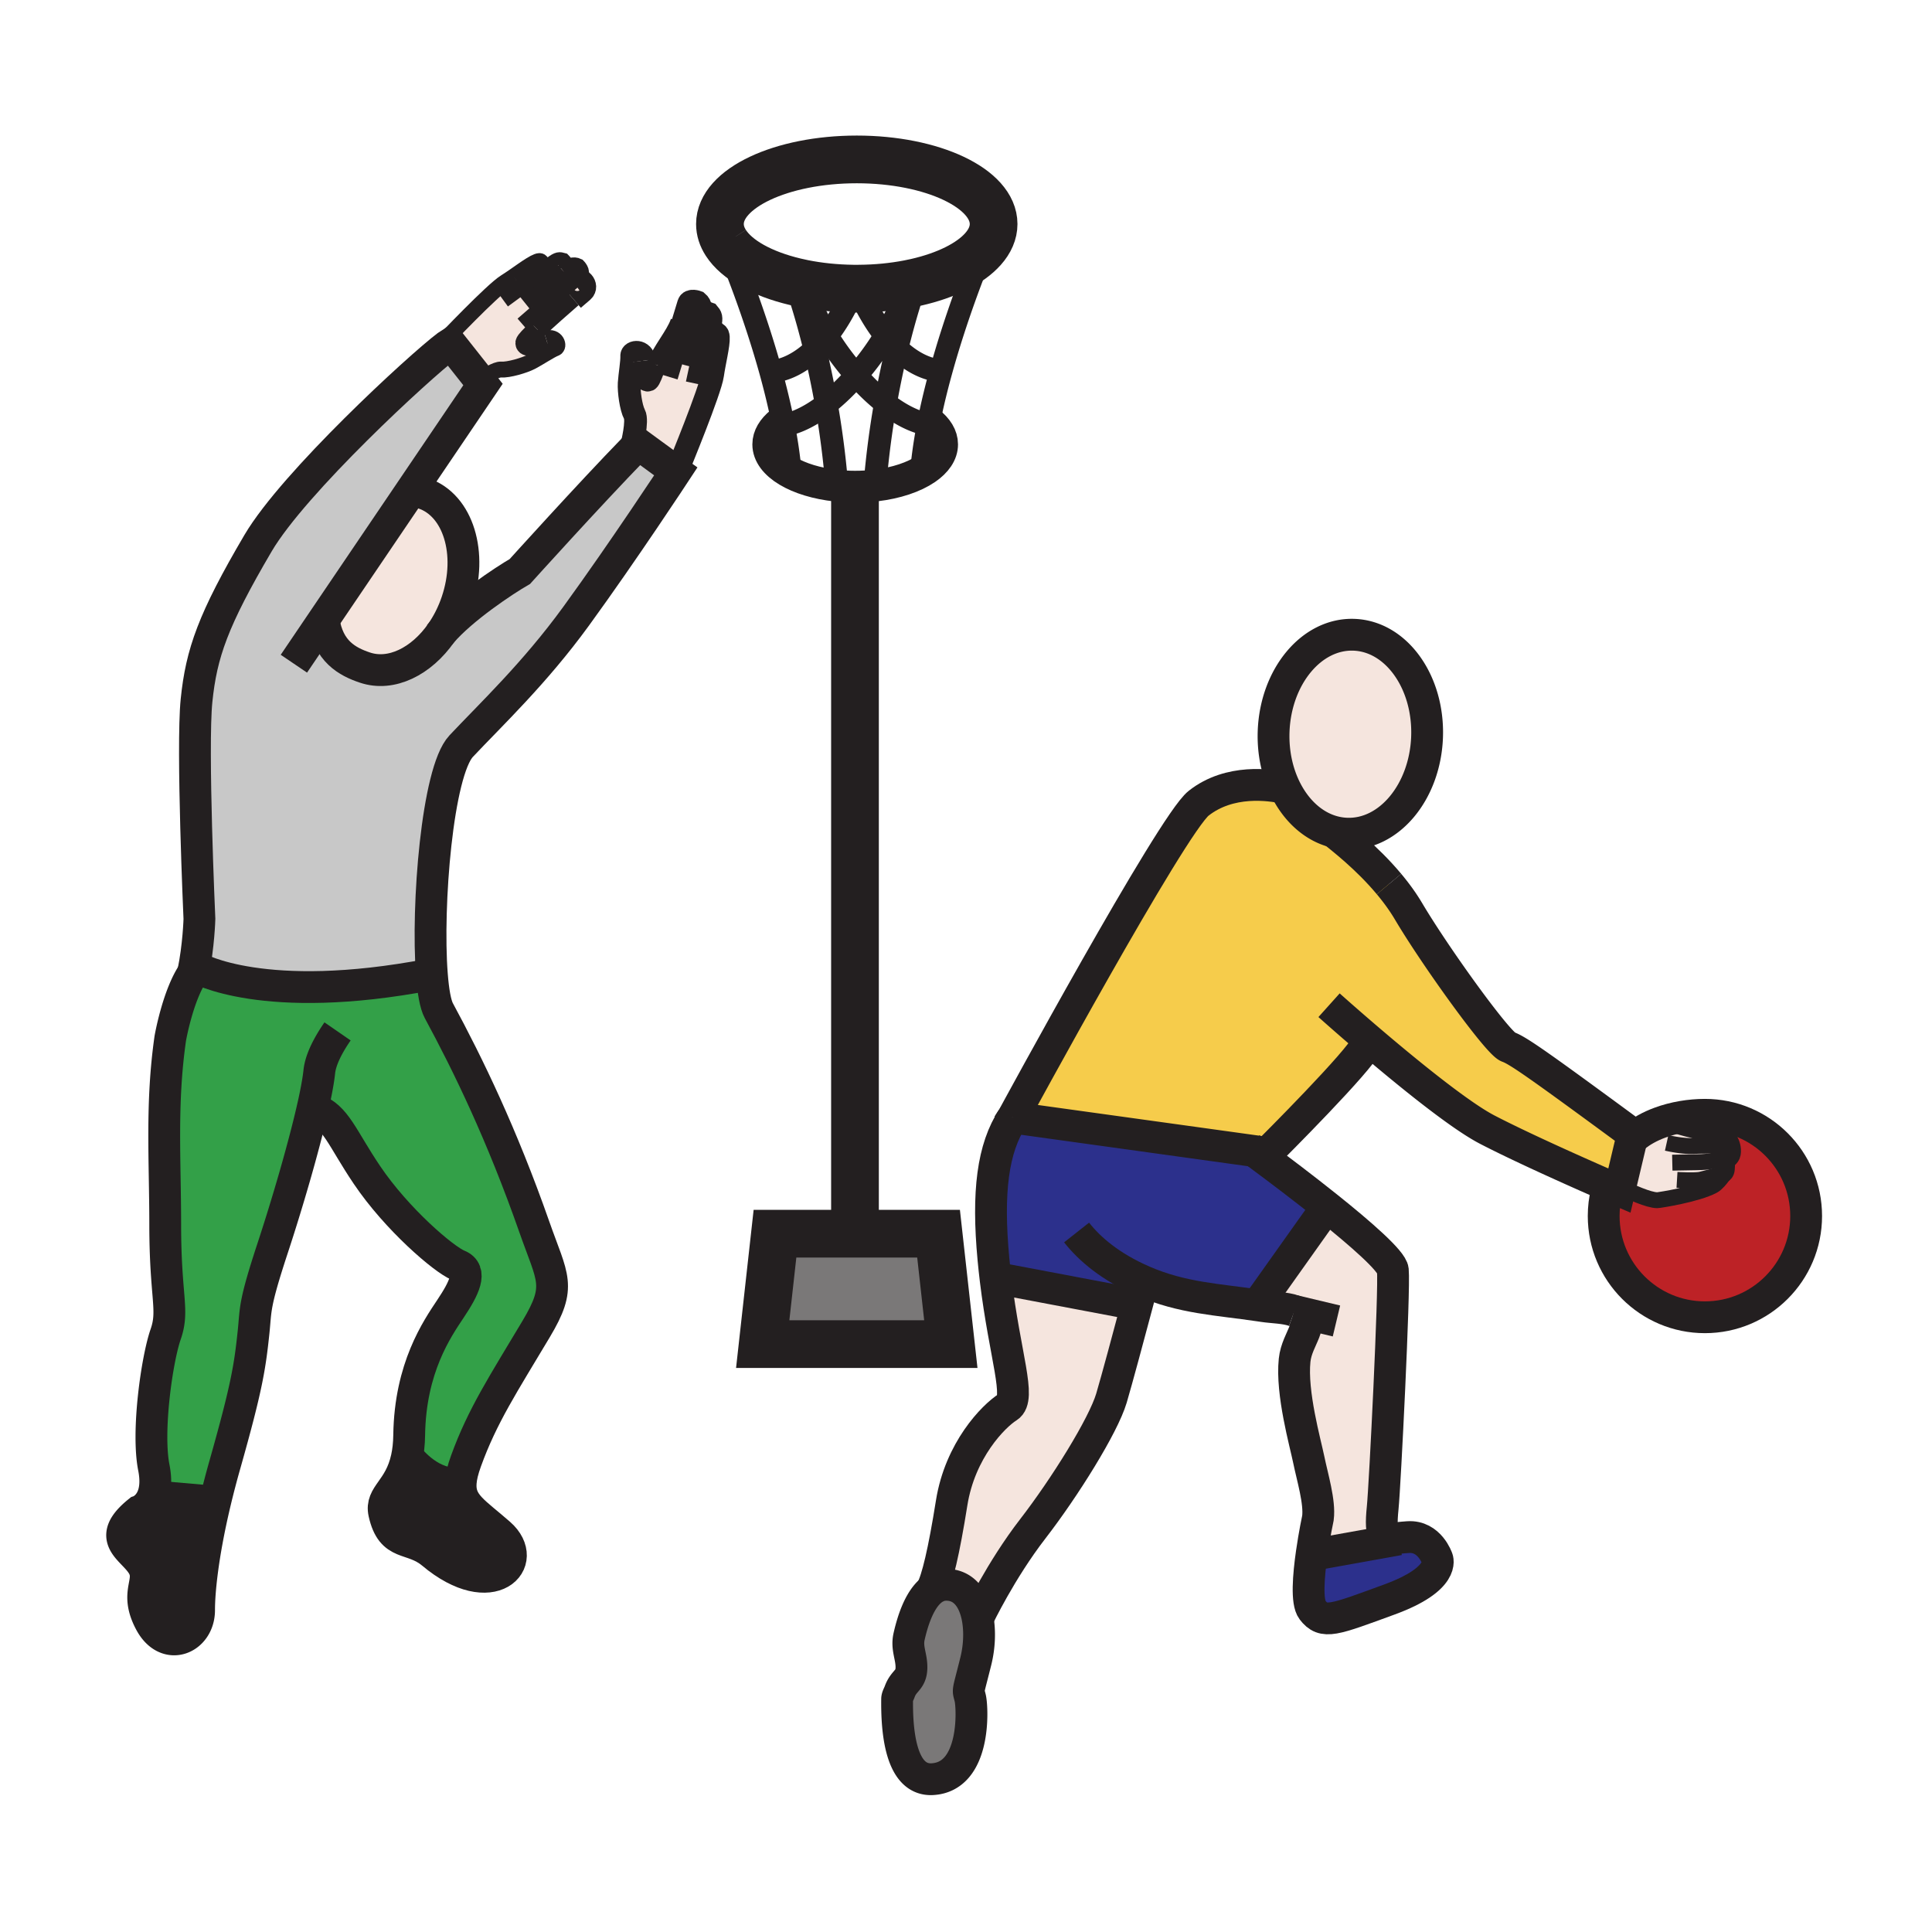 <?xml version="1.0"?><svg xmlns="http://www.w3.org/2000/svg" width="850.394" height="850.394" viewBox="0 0 850.394 850.394" overflow="visible"><path d="M551.97 506.63l-106.15-14.72s70.02-129.13 81.8-138.37c13.64-10.73 31.39-8.15 37.979-6.67 4.71 9.75 12.36 16.88 21.46 19.24 3.141 2.62 14.44 11.16 24.33 23.01 3.11 3.71 6.08 7.75 8.62 12.04 11.8 19.94 39.26 57.99 43.74 59.63 4.47 1.61 13.43 7.92 54.94 38.44l-.061.25-5.54 23.359-.29 1.22s-1.56-.67-4.22-1.829c-10.44-4.551-37.771-16.601-53.99-25.03-12.399-6.45-35.53-25.36-51.71-39.16l-1.34 1.61c-3.01 7.14-40.03 44.18-45.71 49.84-1.588-1.19-2.908-2.16-3.858-2.86z" fill="#f6cc4b"></path><path d="M555.83 509.49c6.5 4.819 17.67 13.22 28.439 21.84l-.89.87-28.899 40.69-.261 1.761c-18.26-2.71-33.84-3.24-51.02-10.721 0 0-1.12 4.24-2.75 10.37l-4.26-.88-54.94-10.39-2.99.359c-.359-2.96-.689-6.029-.99-9.21-2.75-29.52-.31-48.79 8.511-62.22.02-.02.029-.03.04-.05l106.149 14.72c.951.701 2.271 1.671 3.861 2.861z" fill="#2c308c"></path><path d="M730.63 494.16c6.26-2.32 13.28-3.47 19.8-3.47 24.61 0 44.57 19.939 44.57 44.55 0 24.609-19.96 44.569-44.57 44.569-24.6 0-44.55-19.96-44.55-44.569 0-3.62.43-7.15 1.26-10.54l1.44-2.47c2.66 1.159 4.22 1.829 4.22 1.829l.29-1.22.91.22c3.81 1.45 11.49 5.2 15.46 5.23.82 0 17.49-2.58 24.63-6.42 1.45-.78 3.44-3.11 4.32-4.54.68-.37 1.55-1.15 1.66-2.63.14-2.101.43-4.561-1.17-4.83.619-.22 2.05-.86 2.31-2.271.34-1.8-.35-4-1.05-4.989l-.45-.021c1.38-.84 1.18-2.89-.32-3.68-1.56-.82-6.85.28-15.89-1.87-4.81-1.148-9.32-3.058-12.87-2.878z" fill="#bd2226"></path><path fill="#7a7878" d="M376.33 543.02h36.79l5.4 48.6h-82.8l5.4-48.6z"></path><path d="M91.01 660.67l3.58.86c-5.76 24.29-6.98 40.26-6.96 47.16.03 12.6-14.35 18.84-21.52 5.3-7.19-13.51 1.09-17.63-3.35-25.021-4.47-7.399-16.87-11.56-1.62-23.779 0 0 4.06-1.311 6.08-6.54l1.01.04 22.78 1.98zM219.93 675.15c13.98 12.279-3.39 30.64-29.65 8.6-9.27-7.77-17.79-2.54-21.17-17.8-1.78-7.96 6.83-9.99 9.93-24.21l1.17.25s9.88 12.79 22.57 10.71c-.65 9.39 6.05 12.7 17.15 22.45z" fill="#231f20"></path><path d="M409.99 699.95c1.79-1.44 3.87-2.34 6.28-2.38 7.95-.15 12.42 6.18 14.01 14.479 1.13 5.92.81 12.851-.761 19.15-3.76 15.14-3.46 11.87-2.439 16.33 1.02 4.479 2.51 34.62-16.76 35.6-15.07.771-15.55-25.13-15.44-35.3.01-.98.77-2.19 1.09-3.09 1.86-5.3 5.14-4.931 5.22-10.75.06-4.88-2.18-8.5-1.06-13.561 1.33-5.888 4.17-15.918 9.86-20.478z" fill="#7a7878"></path><path d="M632.62 686.04s3.97 8.84-21.061 18c-24.489 8.95-29 10.99-33.88 4.58-2.66-3.48-1.71-15.13-.29-25.04L580 684l35.8-6.42-.06-.65c1.2-.109 2.56-.26 4.06-.35 9.46-.62 12.82 9.46 12.82 9.46z" fill="#2c308c"></path><path d="M84.98 428.3c2.49-11.94 2.8-23.83 2.8-23.83s-3.39-75.4-1.27-96.16c2.12-20.75 7.22-35.46 27.1-69.27 15.76-26.76 71.13-77.71 83.25-86.83.6-.45 1.09-.8 1.47-1.04l12.8 16.2 1.47 1.87-31.74 46.87-38.43 56.73.02.01c1.99 13.92 10.53 18.43 18.16 20.99 11.58 3.91 24.84-2.67 33.67-15.35.01-.01.02-.02.03-.04 9.24-10.76 27.64-22.94 34.52-26.9 0 0 30.58-33.88 50.29-54.15.63-.66 1.26-1.3 1.87-1.92l16.39 11.98.07.05s-22.95 34.96-43.87 63.73c-18.32 25.19-37.47 43.22-50.6 57.19-10.5 11.2-15.23 70.29-12.89 100.45l-.91.07c-73.27 13.99-102.41-2.99-102.41-2.99-.63.7-1.23 1.49-1.79 2.34z" fill="#c8c8c8"></path><path d="M315.54 146.96c1.56.48.01 7.42-1.16 13.63-.29 1.55-.55 3.06-.74 4.4-.92 6.77-14.81 40.48-14.81 40.48l-1.45 1.99-16.39-11.98c-.61.62-1.24 1.26-1.87 1.92l-.95-1.63s2.66-10.51 1.09-13.42c-1.55-2.92-2.52-10.11-2.31-13.66.22-3.53 1.27-9.66 1.11-12.03-.12-2.08 4.96-2.74 5.61 2.05.08.68.08 1.48-.04 2.39 0 0 .04 6.81 1.66 6.17.47-.19 1.62-3 2.97-6.9 2.02-5.74 8.37-13.16 10.24-18.53l2.12.02c1.08-3.54 1.99-6.54 2.48-8.14.62-2.03 3.89-.78 3.89-.78 1.63 1.35 1.81 3.37.92 6.75.12-.35.23-.65.33-.88.79-1.96 3.65-.85 3.65-.85.96 1.15 1.44 1.66.66 5.06-.12.49-.24 1.02-.37 1.6-.26 1.12-.55 2.38-.85 3.74 1.28-1.63 1.31-2.17 3.42-1.62.24.06.5.13.79.22zM195.2 150.38s21.37-22.56 27.18-26.17c1.15-.72 2.42-1.58 3.72-2.47 5.2-3.6 10.89-7.85 11.96-6.61 2.01 2.29 1.52 2.38.44 4.42 1.7-1.27 3.22-2.41 4.39-3.3 2.78-2.11 3.44-1.87 4.89-1.47 0 0 2.17 2.16.71 3.69-.16.17-.37.38-.62.61 2.69-2.16 4.6-2.79 6.48-1.89 0 0 2.47 2.48.87 3.88-.71.62-1.78 1.55-3.08 2.67l.01.01c3.32-2.37 6.96 2.13 4.36 4.39-.34.29-1.91 1.64-4.11 3.53-4.26 3.71-10.88 9.52-15.45 13.83-3 2.82-5.1 5.01-5.08 5.53.07 1.73 6.3-1.01 6.3-1.01.79-.48 1.51-.81 2.17-1 4.64-1.38 6.11 3.53 4.16 4.27-2.22.83-7.4 4.29-10.53 5.92-3.16 1.64-10.1 3.69-13.42 3.46-2.18-.16-6.64 2.73-9.42 4.7l-12.8-16.2c-.38.24-.87.59-1.47 1.04l-1.66-1.83zM194.28 278.49c-8.83 12.68-22.09 19.26-33.67 15.35-7.63-2.56-16.17-7.07-18.16-20.99l-.02-.01 38.43-56.73c1.89.1 3.75.46 5.57 1.07 15.25 5.13 21.81 26.46 14.68 47.63-1.7 5.06-4.04 9.65-6.8 13.64-.01.02-.02.03-.03.04zM569.85 577.05l-.06-.02c-4.09-1.5-9.75-1.49-13.67-2.101-.64-.1-1.271-.189-1.9-.279l.261-1.761L583.38 532.2l.89-.87c14.6 11.67 28.43 23.73 28.81 27.73.82 8.551-3.48 94.841-4.47 104.591-1.38 13.43.779 13.85 7.13 13.279l.06.65L580 684l-2.61-.42c1.19-8.34 2.721-15.45 2.721-15.45.89-7.02-2.45-17.88-4.04-25.63-1.5-7.36-7.75-29.32-6.23-43.8 1.03-9.91 9.84-16.351 1.66-20.9-.511-.28-1.061-.53-1.651-.75zM409.99 699.95c2.55-4.67 5.46-16.891 8.89-38.41 3.69-23.19 18.32-38.19 24.75-42.24 5.92-3.729-1.3-22.45-5.37-55.91l2.99-.359 54.94 10.39 4.26.88c-3.34 12.55-8.83 33.01-11.24 41.15-3.61 12.109-20.54 39.27-34.63 57.5-14.1 18.24-24.01 39.04-24.01 39.04l-.29.06c-1.59-8.3-6.06-14.63-14.01-14.479-2.41.038-4.49.938-6.28 2.378zM587.06 366.11c-9.1-2.36-16.75-9.49-21.46-19.24-3.46-7.17-5.33-15.75-5-24.92.891-24.18 16.721-43.23 35.36-42.55 18.65.67 33.05 20.83 32.18 45.01-.89 24.17-16.72 43.22-35.359 42.54a26.502 26.502 0 0 1-5.721-.84zM760.16 502.61c.7.989 1.39 3.189 1.05 4.989-.26 1.41-1.69 2.051-2.31 2.271 1.6.27 1.31 2.729 1.17 4.83-.11 1.479-.98 2.26-1.66 2.63-.88 1.43-2.87 3.76-4.32 4.54-7.14 3.84-23.81 6.42-24.63 6.42-3.97-.03-11.65-3.78-15.46-5.23l-.91-.22 5.54-23.359c4.26-2.2 6.771-4.03 10.32-5.07.53-.15 1.09-.23 1.68-.25 3.55-.18 8.061 1.729 12.87 2.88 9.04 2.15 14.33 1.05 15.89 1.87 1.5.79 1.7 2.84.32 3.68l.45.019z" fill="#f5e5de" class="aac-skin-fill"></path><path d="M137.55 488.03h-.01c-4.08 17.88-11.36 42.6-17.48 61.189-8.36 25.41-7.38 26.78-8.43 36.94-1.61 15.31-2.91 24.14-12.55 58.189a411.722 411.722 0 0 0-4.49 17.181l-3.58-.86-22.78-1.979-1.01-.04c1.12-2.881 1.62-6.95.5-12.641-3.17-16.02 1.38-47.71 5.17-58.63 3.8-10.91-.17-15.89-.17-48.58-.02-28.649-1.86-53.17 2.23-81.75 0 0 3.28-18.79 10.03-28.75.56-.85 1.16-1.64 1.79-2.34 0 0 29.14 16.98 102.41 2.99l.91-.07c.57 7.521 1.59 13.25 3.07 15.98 12.93 23.88 27.83 54.68 42.02 95.149 8.05 22.96 12.22 25.84.85 44.91-14.4 24.13-23.72 38.25-30.92 58.17-1.4 3.86-2.16 6.98-2.33 9.61-12.69 2.08-22.57-10.71-22.57-10.71l-1.17-.25c.62-2.83 1.02-6.15 1.07-10.09.43-29.65 12.29-46.73 18.22-55.641 5.93-8.89 9.73-16.51 3.38-19.06-6.34-2.55-27.1-20.33-40.22-39.82-10.91-16.16-13.64-25.63-22.98-28.87l-.96-.227z" fill="#33a048"></path><g fill="none" stroke="#231f20"><path d="M445.82 491.91s70.02-129.13 81.8-138.37c13.64-10.73 31.39-8.15 37.979-6.67 1.67.37 2.62.67 2.62.67M443.77 495.05c1.12-1.85 1.851-2.87 2.011-3.09M569.79 577.03c-4.09-1.5-9.75-1.49-13.67-2.101-.64-.1-1.271-.189-1.9-.279-18.26-2.71-33.84-3.24-51.02-10.721-14.45-6.279-23.58-14.14-29.33-21.43" stroke-width="14"></path><path d="M550.21 505.34s.63.46 1.76 1.29c.95.7 2.271 1.67 3.86 2.86 6.5 4.819 17.67 13.22 28.439 21.84C598.87 543 612.7 555.06 613.08 559.06c.82 8.551-3.48 94.841-4.47 104.591-1.38 13.43.779 13.85 7.13 13.279 1.2-.109 2.56-.26 4.06-.35 9.46-.62 12.82 9.46 12.82 9.46s3.97 8.84-21.061 18c-24.489 8.95-29 10.99-33.88 4.58-2.66-3.48-1.71-15.13-.29-25.04 1.19-8.34 2.721-15.45 2.721-15.45.89-7.02-2.45-17.88-4.04-25.63-1.5-7.36-7.75-29.32-6.23-43.8 1.03-9.91 9.84-16.351 1.66-20.9-.51-.28-1.06-.53-1.65-.75M586.23 365.35c.079.12.369.38.829.76 3.141 2.62 14.44 11.16 24.33 23.01" stroke-width="14"></path><path d="M555.1 510.22s.261-.25.73-.729c5.68-5.66 42.7-42.7 45.71-49.84M583.38 532.2l-28.9 40.69M409.41 700.9c.19-.271.39-.591.58-.95 2.55-4.67 5.46-16.891 8.89-38.41 3.69-23.19 18.32-38.19 24.75-42.24 5.92-3.729-1.3-22.45-5.37-55.91-.359-2.96-.689-6.029-.99-9.21-2.75-29.52-.31-48.79 8.511-62.22.02-.02.029-.03.04-.05M430.57 711.99s9.91-20.8 24.01-39.04c14.09-18.23 31.02-45.391 34.63-57.5 2.41-8.141 7.9-28.601 11.24-41.15 1.63-6.13 2.75-10.37 2.75-10.37M441.25 563.03l54.94 10.39" stroke-width="14"></path><path d="M409.99 699.95c1.79-1.44 3.87-2.34 6.28-2.38 7.95-.15 12.42 6.18 14.01 14.479 1.13 5.92.81 12.851-.761 19.15-3.76 15.14-3.46 11.87-2.439 16.33 1.02 4.479 2.51 34.62-16.76 35.6-15.07.771-15.55-25.13-15.44-35.3.01-.98.77-2.19 1.09-3.09 1.86-5.3 5.14-4.931 5.22-10.75.06-4.88-2.18-8.5-1.06-13.561 1.33-5.888 4.17-15.918 9.86-20.478zM445.82 491.91l106.15 14.72 5.36.74M565.6 346.87c-3.46-7.17-5.33-15.75-5-24.92.891-24.18 16.721-43.23 35.36-42.55 18.65.67 33.05 20.83 32.18 45.01-.89 24.17-16.72 43.22-35.359 42.54a26.52 26.52 0 0 1-5.721-.84c-9.1-2.36-16.75-9.49-21.46-19.24zM569.54 576.97l.25.06.06.02 18.41 4.39M611.39 389.12c3.11 3.71 6.08 7.75 8.62 12.04 11.8 19.94 39.26 57.99 43.74 59.63 4.47 1.61 13.43 7.92 54.94 38.44l-.061.25-5.54 23.359-.29 1.22s-1.56-.67-4.22-1.829c-10.44-4.551-37.771-16.601-53.99-25.03-12.399-6.45-35.53-25.36-51.71-39.16C592.51 449.2 585 442.46 585 442.46" stroke-width="14"></path><path d="M714 523.06c3.81 1.45 11.49 5.2 15.46 5.23.82 0 17.49-2.58 24.63-6.42 1.45-.78 3.44-3.11 4.32-4.54.5-.79.66-1.32.189-1.14-1.449.54-1.609 1.069-9.859 3.029-2.48.62-10.59.13-10.59.13" stroke-width="7" stroke-miterlimit="10"></path><path d="M757.56 517.68s.381-.08.851-.35c.68-.37 1.55-1.15 1.66-2.63.14-2.101.43-4.561-1.17-4.83-.28-.05-.61-.04-1.011.06-3.069.73-4.779 1.58-11.31 1.641-4.07.04-10.5.189-10.5.189" stroke-width="7" stroke-miterlimit="10"></path><path d="M758.62 509.95s.11-.03.28-.08c.619-.22 2.05-.86 2.31-2.271.34-1.8-.35-4-1.05-4.989" stroke-width="10.038" stroke-miterlimit="10"></path><path d="M712.06 502.44a68.978 68.978 0 0 0 6.57-2.96c4.26-2.2 6.771-4.03 10.32-5.07.53-.15 1.09-.23 1.68-.25 3.55-.18 8.061 1.729 12.87 2.88 9.04 2.15 14.33 1.05 15.89 1.87 1.5.79 1.7 2.84.32 3.68-.21.13-.46.23-.74.3-2.45.601-2.5 1.4-10.58 1.41-2.56 0-5.819.74-14.79-1.24" stroke-width="7" stroke-miterlimit="10"></path><path d="M719.17 500.61c3.18-2.71 7.14-4.86 11.46-6.45 6.26-2.32 13.28-3.47 19.8-3.47 24.61 0 44.57 19.939 44.57 44.55 0 24.609-19.96 44.569-44.57 44.569-24.6 0-44.55-19.96-44.55-44.569 0-3.62.43-7.15 1.26-10.54M408.15 185.18c.23.17.46.34.68.51 3.71 2.87 5.85 6.26 5.85 9.9 0 4.02-2.61 7.74-7.05 10.78-5.28 3.61-13.12 6.27-22.24 7.33-2.88.34-5.88.52-8.97.52h-.09c-2.83 0-5.59-.16-8.24-.45-17.13-1.85-29.93-9.28-29.93-18.18 0-3.53 2.02-6.82 5.51-9.64" stroke-width="14"></path><path d="M319.5 106.91c-1.7-2.62-2.61-5.41-2.61-8.3 0-15.71 26.96-28.44 60.24-28.44 33.26 0 60.22 12.73 60.22 28.44 0 3.89-1.649 7.6-4.649 10.98-5.681 6.42-16.21 11.65-29.43 14.66-1.09.25-2.21.48-3.34.7-6.76 1.31-14.15 2.05-21.89 2.1-.3.01-.6.01-.91.01-.56 0-1.12 0-1.68-.01-7.74-.1-15.12-.89-21.86-2.24-1.23-.25-2.44-.51-3.62-.8-14.52-3.46-25.65-9.62-30.47-17.09" stroke-width="21"></path><path d="M349.35 122.34s.22.57.62 1.67c1.4 3.89 4.97 14.37 8.7 29.7a391.84 391.84 0 0 1 5.03 24.16c1.85 10.48 3.46 22.14 4.53 34.71M318.02 103.46s.54 1.22 1.48 3.45v.01c3.53 8.41 12.66 31.09 19.72 56.59 2.01 7.28 3.85 14.79 5.34 22.26.09.46.19.92.27 1.39 1.13 5.78 2.03 11.53 2.64 17.12" stroke-width="10.038"></path><path d="M338.41 163.5s.28.03.81.01c2.47-.06 10.32-1.02 19.45-9.8 1.75-1.68 3.54-3.64 5.35-5.94 3.81-4.83 7.7-11.15 11.4-19.39M343.31 187.29s.53.01 1.52-.13c2.87-.41 9.64-2.12 18.87-9.29 3.57-2.76 7.5-6.34 11.72-10.98.5-.55 1-1.11 1.48-1.66 5.34-6.09 9.53-12.08 12.8-17.53 6.43-10.74 9.28-19.41 10.23-22.75.27-.96.39-1.48.39-1.48M404.11 121.96s-.3.78-.84 2.29c-1.53 4.31-4.93 14.5-8.47 29.09-1.72 7.08-3.46 15.19-5.04 24.16a390.573 390.573 0 0 0-4.54 34.71M435.45 103.08s-1.05 2.36-2.75 6.51c-4.13 10.07-12.13 30.67-18.45 53.54-2.05 7.37-3.91 14.99-5.42 22.56-.07.36-.14.72-.21 1.09-1.12 5.78-2.03 11.53-2.63 17.12" stroke-width="10.038"></path><path d="M415.05 163.12s-.28.03-.8.01c-2.46-.06-10.32-1.02-19.45-9.79a57 57 0 0 1-5.1-5.64c-3.89-4.87-7.87-11.28-11.65-19.7M410.14 186.91s-.53.02-1.52-.13c-2.87-.4-9.64-2.12-18.86-9.28-3.57-2.76-7.5-6.34-11.71-10.98-.39-.43-.78-.86-1.15-1.29-5.36-6.06-9.58-12.02-12.88-17.46-6.47-10.7-9.4-19.42-10.43-22.96-.32-1.11-.46-1.71-.46-1.71" stroke-width="10.038"></path><path stroke-width="21" d="M376.33 209.37v341.74M418.52 591.62h-82.8l5.4-48.6h72z"></path><path d="M194.28 278.49c-8.83 12.68-22.09 19.26-33.67 15.35-7.63-2.56-16.17-7.07-18.16-20.99M179.23 216.06c.54-.01 1.09.01 1.63.05 1.89.1 3.75.46 5.57 1.07 15.25 5.13 21.81 26.46 14.68 47.63-1.7 5.06-4.04 9.65-6.8 13.64M180.21 641.99s9.88 12.79 22.57 10.71c.01-.01.03-.01.04-.01M86.77 425.96s29.14 16.98 102.41 2.99" stroke-width="14"></path><path d="M84.48 430.6c.18-.76.35-1.529.5-2.3 2.49-11.94 2.8-23.83 2.8-23.83s-3.39-75.4-1.27-96.16c2.12-20.75 7.22-35.46 27.1-69.27 15.76-26.76 71.13-77.71 83.25-86.83.6-.45 1.09-.8 1.47-1.04l12.8 16.2 1.47 1.87-31.74 46.87-38.43 56.73-13.07 19.3M91.01 660.67l-22.78-1.98" stroke-width="14"></path><path d="M148.58 453.98c-4.1 5.939-7.47 12.329-8.04 17.779-.43 4.08-1.5 9.71-2.99 16.271h-.01c-4.08 17.88-11.36 42.6-17.48 61.189-8.36 25.41-7.38 26.78-8.43 36.94-1.61 15.31-2.91 24.14-12.55 58.189a411.722 411.722 0 0 0-4.49 17.181c-5.76 24.29-6.98 40.26-6.96 47.16.03 12.6-14.35 18.84-21.52 5.3-7.19-13.51 1.09-17.63-3.35-25.021-4.47-7.399-16.87-11.56-1.62-23.779 0 0 4.06-1.311 6.08-6.54 1.12-2.881 1.62-6.95.5-12.641-3.17-16.02 1.38-47.71 5.17-58.63 3.8-10.91-.17-15.89-.17-48.58-.02-28.649-1.86-53.17 2.23-81.75 0 0 3.28-18.79 10.03-28.75.56-.85 1.16-1.64 1.79-2.34" stroke-width="14"></path><path d="M193.42 279.52c.27-.34.56-.68.86-1.03.01-.01.02-.02.03-.04 9.24-10.76 27.64-22.94 34.52-26.9 0 0 30.58-33.88 50.29-54.15.63-.66 1.26-1.3 1.87-1.92l16.39 11.98.07.05s-22.95 34.96-43.87 63.73c-18.32 25.19-37.47 43.22-50.6 57.19-10.5 11.2-15.23 70.29-12.89 100.45.57 7.521 1.59 13.25 3.07 15.98 12.93 23.88 27.83 54.68 42.02 95.149 8.05 22.96 12.22 25.84.85 44.91-14.4 24.13-23.72 38.25-30.92 58.17-1.4 3.86-2.16 6.98-2.33 9.61-.65 9.39 6.05 12.7 17.15 22.45 13.98 12.279-3.39 30.64-29.65 8.6-9.27-7.77-17.79-2.54-21.17-17.8-1.78-7.96 6.83-9.99 9.93-24.21.62-2.83 1.02-6.15 1.07-10.09.43-29.65 12.29-46.73 18.22-55.641 5.93-8.89 9.73-16.51 3.38-19.06-6.34-2.55-27.1-20.33-40.22-39.82-10.91-16.16-13.64-25.63-22.98-28.87" stroke-width="14"></path><path d="M252.4 131.67c2.2-1.89 3.77-3.24 4.11-3.53 2.6-2.26-1.04-6.76-4.36-4.39" stroke-width="10.038"></path><path d="M236.95 145.5c4.57-4.31 11.19-10.12 15.45-13.83" stroke-width="7"></path><path d="M240.34 149.02c-.66.19-1.38.52-2.17 1 0 0-6.23 2.74-6.3 1.01-.02-.52 2.08-2.71 5.08-5.53" stroke-width="10.038"></path><path d="M208.74 169.15s.98-.77 2.39-1.78c2.78-1.97 7.24-4.86 9.42-4.7 3.32.23 10.26-1.82 13.42-3.46 3.13-1.63 8.31-5.09 10.53-5.92 1.95-.74.48-5.65-4.16-4.27M226.1 121.74c5.2-3.6 10.89-7.85 11.96-6.61 2.01 2.29 1.52 2.38.44 4.42-.03.05-.05.09-.08.14M195.2 150.38s21.37-22.56 27.18-26.17c1.15-.72 2.42-1.58 3.72-2.47M247.82 119.12c-3.89 3.66-16.86 14.08-16.86 14.08" stroke-width="7"></path><path d="M221.5 132.06s9.98-7.29 17-12.51c1.7-1.27 3.22-2.41 4.39-3.3 2.78-2.11 3.44-1.87 4.89-1.47 0 0 2.17 2.16.71 3.69-.16.17-.37.38-.62.61" stroke-width="7"></path><path d="M247.82 119.12c.02-.01.03-.03.05-.04 2.69-2.16 4.6-2.79 6.48-1.89 0 0 2.47 2.48.87 3.88-.71.62-1.78 1.55-3.08 2.67-7.34 6.39-22.04 19.15-22.04 19.15" stroke-width="7"></path><path d="M307.49 151.55c.85-2.77 1.44-4.76 1.57-5.19.44-1.47 1.81-1.98 3.12-1.74 1.11.2 2.17.95 2.57 2.12.19.52.24 1.14.1 1.82" stroke-width="10.038"></path><path d="M288.26 160.37c2.02-5.74 8.37-13.16 10.24-18.53.06-.17.12-.34.17-.51" stroke-width="7"></path><path d="M283.67 158.71c.08.68.08 1.48-.04 2.39 0 0 .04 6.81 1.66 6.17.47-.19 1.62-3 2.97-6.9" stroke-width="10.038"></path><path d="M278.17 195.77s2.66-10.51 1.09-13.42c-1.55-2.92-2.52-10.11-2.31-13.66.22-3.53 1.27-9.66 1.11-12.03-.12-2.08 4.96-2.74 5.61 2.05M314.38 160.59c1.17-6.21 2.72-13.15 1.16-13.63-.29-.09-.55-.16-.79-.22-2.11-.55-2.14-.01-3.42 1.62-.03.05-.07.09-.11.14M298.83 205.47s13.89-33.71 14.81-40.48c.19-1.34.45-2.85.74-4.4" stroke-width="10.038"></path><path d="M306.83 168.98s2.59-12.08 4.5-20.62c.3-1.36.59-2.62.85-3.74.13-.58.25-1.11.37-1.6.78-3.4.3-3.91-.66-5.06 0 0-2.86-1.11-3.65.85-.1.23-.21.53-.33.88-1.75 5.04-5.98 21.14-5.98 21.14" stroke-width="10.038"></path><path d="M307.91 139.69c.89-3.38.71-5.4-.92-6.75 0 0-3.27-1.25-3.89.78-.49 1.6-1.4 4.6-2.48 8.14l-7.19 23.7" stroke-width="10.038"></path><path stroke-width="14" d="M580 684l35.8-6.42"></path></g><path fill="none" d="M0 0h850.394v850.394H0z"></path></svg>